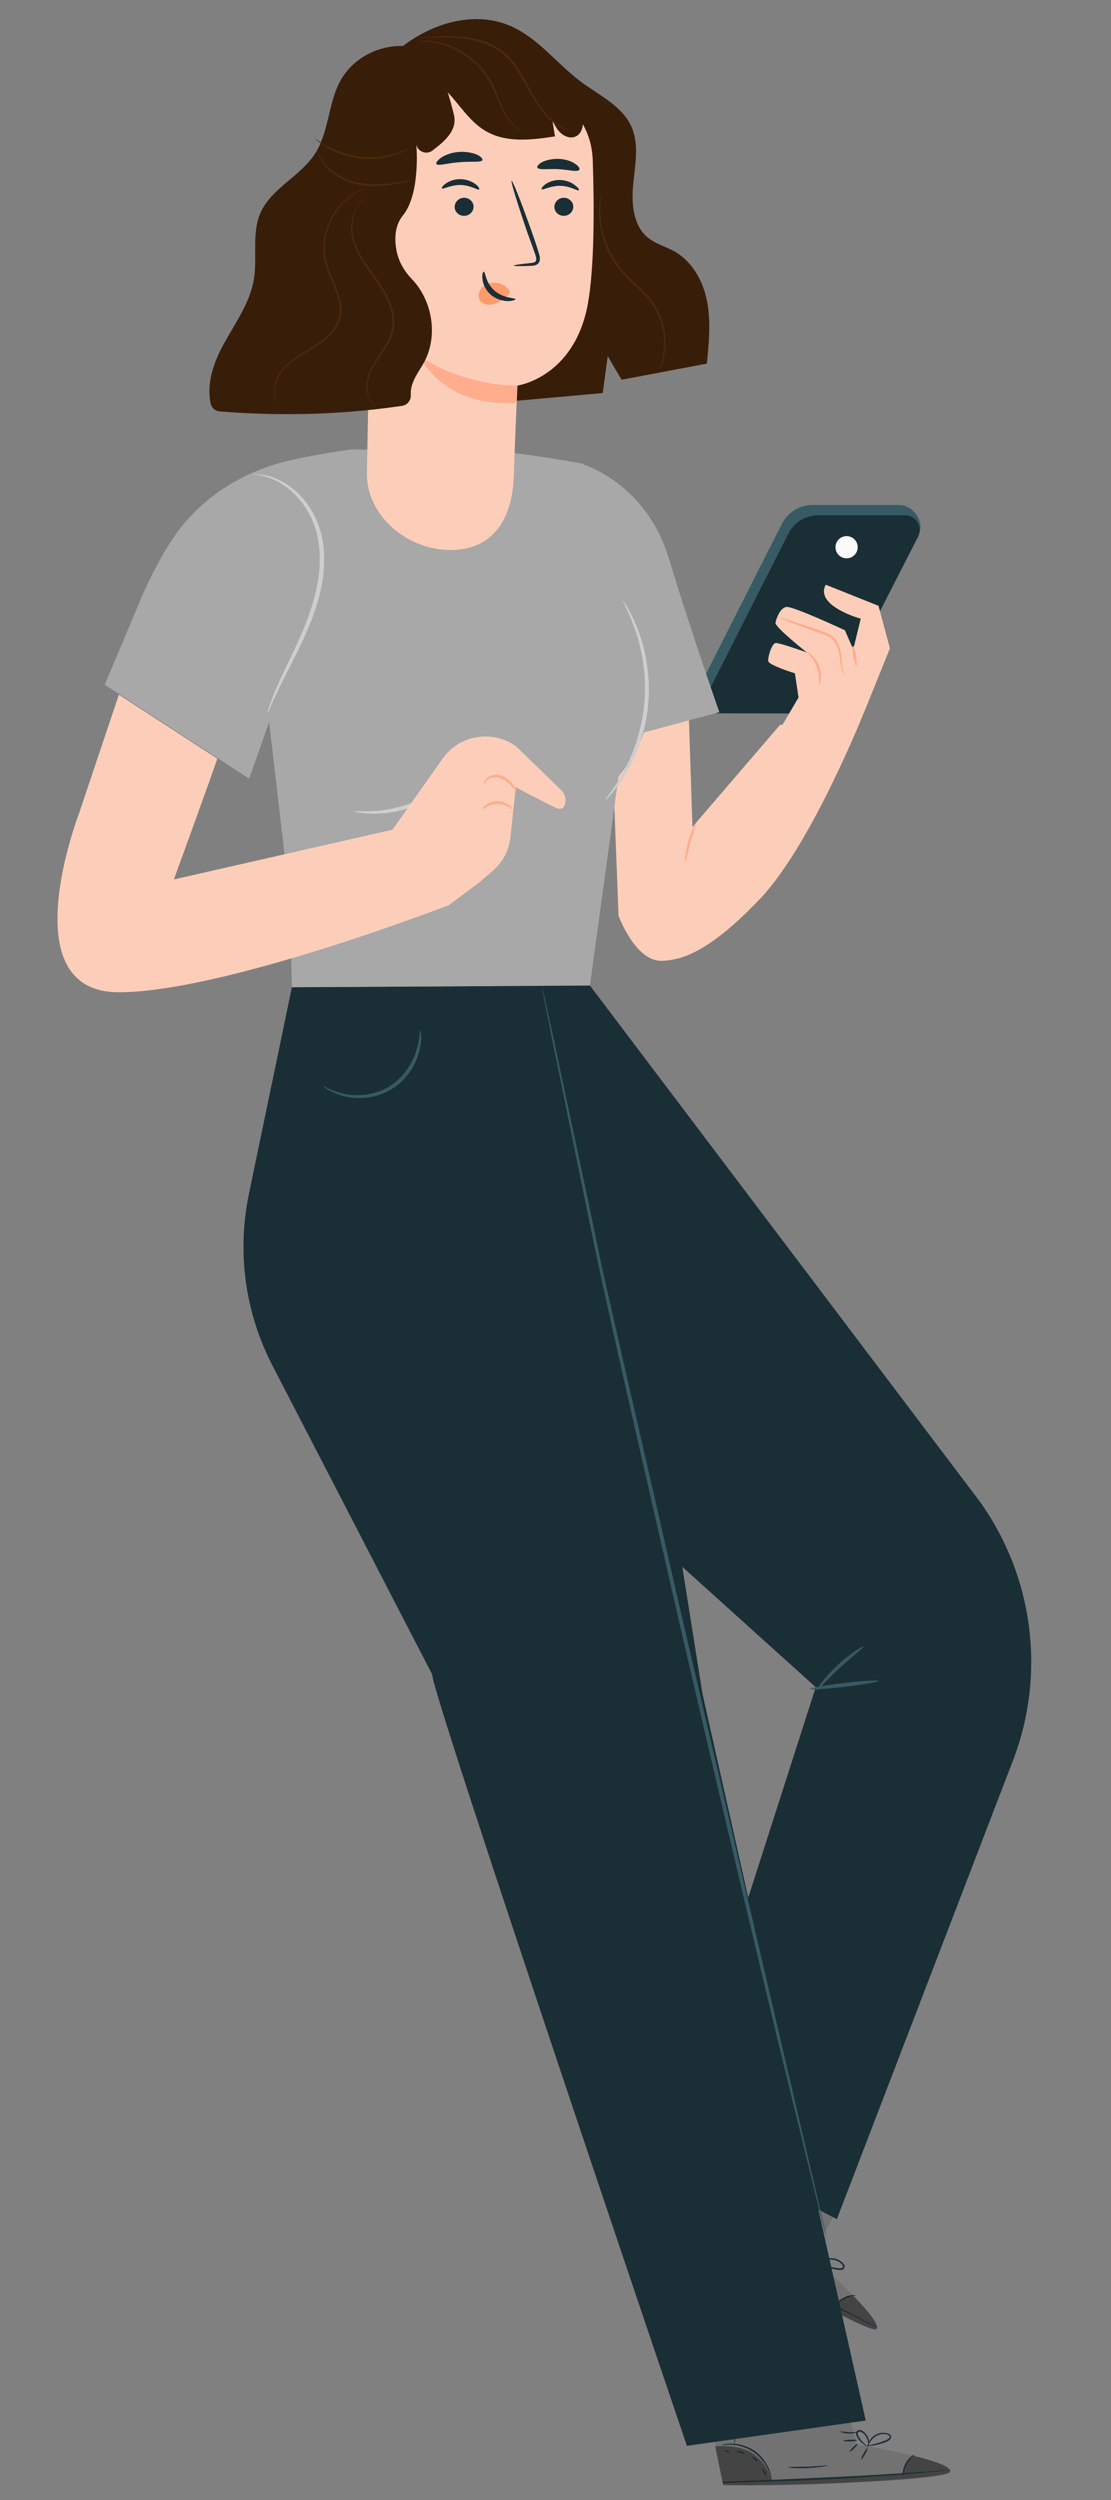 <?xml version="1.0" encoding="utf-8"?>
<!-- Generator: Adobe Illustrator 19.0.0, SVG Export Plug-In . SVG Version: 6.00 Build 0)  -->
<svg version="1.1" id="Warstwa_1" xmlns="http://www.w3.org/2000/svg" xmlns:xlink="http://www.w3.org/1999/xlink" x="0px" y="0px"
	 viewBox="0 0 400 900" style="enable-background:new 0 0 400 900;" xml:space="preserve">
<rect x="0" y="0" width="400" height="900" fill="#808080" stroke="none"/>
<style type="text/css">
	.st0{fill:#FCCEB9;}
	.st1{fill:#FFAD8D;}
	.st2{fill:#375A64;}
	.st3{fill:#1A2E35;}
	.st4{fill:#FAFAFA;}
	.st5{fill:#727272;}
	.st6{opacity:0.4;}
	.st7{fill:#A8A8A8;}
	.st8{fill:#CECECE;}
	.st9{fill:#381D09;}
	.st10{fill:#FF9A6C;}
	.st11{fill:#4C290A;}
</style>
<g id="XMLID_20_">
	<g id="XMLID_1123_">
		<g id="XMLID_119_">
			<g id="XMLID_142_">
				<g id="XMLID_146_">
					<g id="XMLID_147_">
						<path id="XMLID_1554_" class="st0" d="M248,257.6l1.3,40.1l31.5-36.7l30.4-4.9c0,0-19,47.9-37.4,67.3
							c-18.5,19.5-28.4,22.2-35.4,22.5c-9.6,0.4-15.7-16.2-15.7-16.2l-2.4-62.6L248,257.6z"/>
					</g>
				</g>
				<g id="XMLID_143_">
					<g id="XMLID_144_">
						<g id="XMLID_145_">
							<path id="XMLID_1551_" class="st1" d="M250.6,296.3c-0.2-0.1-1.8,2.8-2.9,6.8c-1.1,4-1.2,7.3-1,7.3c0.3,0,0.8-3.2,1.9-7.1
								C249.7,299.5,250.8,296.5,250.6,296.3z"/>
						</g>
					</g>
				</g>
			</g>
			<g id="XMLID_137_">
				<g id="XMLID_140_">
					<g id="XMLID_141_">
						<path id="XMLID_1546_" class="st2" d="M292.6,181.8h31.2c4.7,0,8.9,5.5,7.2,10l-31.4,61.2c-1.2,2.4-3.7,3.9-6.3,3.9l-38.1-0.1
							c-4.4-0.6-6-5.4-4.1-8.1l30.3-59.9C283.5,184.5,287.8,181.8,292.6,181.8z"/>
					</g>
				</g>
				<g id="XMLID_138_">
					<g id="XMLID_139_">
						<path id="XMLID_1543_" class="st3" d="M294.7,185.5h31.2c3.9,0,6.4,4.1,4.7,7.6l-30.6,59.8c-1.2,2.4-3.7,3.9-6.3,3.9h-37.6
							c-2.3,0-3.8-2.4-2.7-4.5l30.3-59.9C285.6,188.2,289.9,185.5,294.7,185.5z"/>
					</g>
				</g>
			</g>
			<g id="XMLID_123_">
				<g id="XMLID_135_">
					<g id="XMLID_136_">
						<path id="XMLID_1539_" class="st0" d="M297.3,210.5l19,7.6l4.1,15.3l-9.2,22.8l-32.8,10.4l9.1-15.5l-1.3-8.7
							c0,0-9.4-2.9-9.6-4.4c-0.2-1.4,1.2-6.2,2.6-6.5c1.4-0.2,11.3,3.4,11.3,3.4s-11.6-9.2-11.3-10.7c0.3-1.5,1.6-5.3,3.9-5.7
							c2.3-0.4,21.1,8.4,21.1,8.4l3,6.9l2.7-11.1C309.9,222.8,293.2,218.1,297.3,210.5z"/>
					</g>
				</g>
				<g id="XMLID_131_">
					<g id="XMLID_132_">
						<g id="XMLID_133_">
							<path id="XMLID_134_" class="st1" d="M294.9,246.4c0.1,0,0.5-0.7,0.6-1.9c0.2-1.2,0.1-3-0.6-4.8c-0.7-1.8-1.8-3.2-2.7-4
								c-0.9-0.8-1.7-1.1-1.7-1c-0.2,0.2,2.3,2,3.5,5.4C295.4,243.4,294.6,246.4,294.9,246.4z"/>
						</g>
					</g>
				</g>
				<g id="XMLID_127_">
					<g id="XMLID_128_">
						<g id="XMLID_129_">
							<path id="XMLID_130_" class="st1" d="M303.9,243.1c0.1-0.1-0.6-1.9-0.8-5c-0.1-1.5-0.2-3.5-1-5.5c-0.4-1-0.9-2.1-1.7-2.9
								c-0.8-0.9-2-1.5-3.1-2c-4.5-1.6-8.6-3-11.6-3.9c-3-1-4.9-1.5-4.9-1.4c0,0.1,1.7,0.9,4.7,2c2.9,1.1,7,2.6,11.5,4.2
								c1.1,0.4,2.1,1,2.8,1.7c0.7,0.7,1.2,1.7,1.6,2.6c0.7,1.9,0.9,3.7,1.1,5.3C302.9,241.4,303.8,243.2,303.9,243.1z"/>
						</g>
					</g>
				</g>
				<g id="XMLID_124_">
					<g id="XMLID_125_">
						<g id="XMLID_126_">
							
								<ellipse id="XMLID_1528_" transform="matrix(0.163 0.987 -0.987 0.163 490.458 -106.016)" class="st1" cx="307.7" cy="236" rx="3.7" ry="0.5"/>
						</g>
					</g>
				</g>
			</g>
			<g id="XMLID_120_">
				<g id="XMLID_121_">
					<circle id="XMLID_122_" class="st4" cx="304.8" cy="197" r="4"/>
				</g>
			</g>
		</g>
		<g id="XMLID_55_">
			<g id="XMLID_56_">
				<g id="XMLID_108_">
					<g id="XMLID_114_">
						<g id="XMLID_115_">
							<g id="XMLID_116_">
								<g id="XMLID_117_">
									<g id="XMLID_118_">
										<path id="XMLID_1519_" class="st5" d="M308.6,880l-7.3-25.6l-48.3,2.6l7.4,37.6l3,0c13.4,0,68.3-0.8,77.1-4
											C350.4,887,308.6,880,308.6,880z"/>
									</g>
								</g>
							</g>
						</g>
					</g>
					<g id="XMLID_109_" class="st6">
						<g id="XMLID_110_">
							<g id="XMLID_111_">
								<g id="XMLID_112_">
									<g id="XMLID_113_">
										<path id="XMLID_1513_" d="M277.9,893.3c-0.9-4-3.4-7.7-6.8-10c-3.4-2.4-9.5-3.1-13.6-2.6l2.7,13.2L277.9,893.3z"/>
									</g>
								</g>
							</g>
						</g>
					</g>
				</g>
				<g id="XMLID_103_">
					<g id="XMLID_104_">
						<g id="XMLID_105_" class="st6">
							<g id="XMLID_106_">
								<g id="XMLID_107_">
									<path id="XMLID_1506_" d="M329,884.1c0,0,14.7,3.4,13,5.9c-1.7,2.5-57.1,5.4-81.7,4.6l0-1.1l64.7-2.9
										C325.1,890.6,326.2,884.4,329,884.1z"/>
								</g>
							</g>
						</g>
					</g>
				</g>
				<g id="XMLID_97_">
					<g id="XMLID_98_">
						<g id="XMLID_99_">
							<g id="XMLID_100_">
								<g id="XMLID_101_">
									<g id="XMLID_102_">
										<path id="XMLID_1500_" class="st3" d="M259.6,893.5c0,0,0.3,0,0.8,0c0.7,0,1.5,0,2.4,0c2.4,0,5.4-0.1,8.8-0.1
											c7.5-0.1,17.8-0.4,29.2-1c11.4-0.6,21.7-1.4,29.1-2c3.5-0.3,6.4-0.6,8.8-0.8c0.9-0.1,1.7-0.2,2.4-0.3
											c0.5-0.1,0.8-0.1,0.8-0.1c0,0-0.3,0-0.8,0c-0.7,0-1.5,0.1-2.4,0.2c-2.4,0.2-5.3,0.4-8.8,0.6c-7.4,0.5-17.7,1.2-29.1,1.8
											c-11.4,0.6-21.7,1-29.1,1.2c-3.5,0.1-6.4,0.2-8.8,0.3c-0.9,0-1.7,0.1-2.4,0.1C259.9,893.5,259.6,893.5,259.6,893.5z"/>
									</g>
								</g>
							</g>
						</g>
					</g>
				</g>
				<g id="XMLID_91_">
					<g id="XMLID_92_">
						<g id="XMLID_93_">
							<g id="XMLID_94_">
								<g id="XMLID_95_">
									<g id="XMLID_96_">
										<path id="XMLID_1493_" class="st3" d="M325.1,891.4c0.2,0,0.2-2.1,1.4-4.3c1.2-2.2,2.9-3.4,2.8-3.5c0-0.1-2.1,0.9-3.3,3.3
											C324.7,889.2,325,891.4,325.1,891.4z"/>
									</g>
								</g>
							</g>
						</g>
					</g>
				</g>
				<g id="XMLID_85_">
					<g id="XMLID_86_">
						<g id="XMLID_87_">
							<g id="XMLID_88_">
								<g id="XMLID_89_">
									<g id="XMLID_90_">
										
											<ellipse id="XMLID_1486_" transform="matrix(-0.49 0.872 -0.872 -0.49 1233.693 1044.214)" class="st3" cx="311.6" cy="882.8" rx="2.4" ry="0.3"/>
									</g>
								</g>
							</g>
						</g>
					</g>
				</g>
				<g id="XMLID_79_">
					<g id="XMLID_80_">
						<g id="XMLID_81_">
							<g id="XMLID_82_">
								<g id="XMLID_83_">
									<g id="XMLID_84_">
										
											<ellipse id="XMLID_1479_" transform="matrix(-0.708 0.707 -0.707 -0.708 1148.557 1287.754)" class="st3" cx="307.8" cy="881.6" rx="2" ry="0.3"/>
									</g>
								</g>
							</g>
						</g>
					</g>
				</g>
				<g id="XMLID_73_">
					<g id="XMLID_74_">
						<g id="XMLID_75_">
							<g id="XMLID_76_">
								<g id="XMLID_77_">
									<g id="XMLID_78_">
										
											<ellipse id="XMLID_1472_" transform="matrix(-0.999 4.170507e-002 -4.170507e-002 -0.999 648.685 1743.353)" class="st3" cx="306.2" cy="878.4" rx="2.5" ry="0.3"/>
									</g>
								</g>
							</g>
						</g>
					</g>
				</g>
				<g id="XMLID_69_">
					<g id="XMLID_70_">
						<g id="XMLID_71_">
							<g id="XMLID_72_">
								<g id="XMLID_839_">
									<g id="XMLID_840_">
										<path id="XMLID_1465_" class="st3" d="M302.6,875.4c0,0.1,1.2,0.6,2.9,0.7c1.7,0,2.9-0.4,2.9-0.5c0-0.2-1.3,0-2.9,0
											C303.9,875.4,302.6,875.2,302.6,875.4z"/>
									</g>
								</g>
							</g>
						</g>
					</g>
				</g>
				<g id="XMLID_841_">
					<g id="XMLID_842_">
						<g id="XMLID_843_">
							<g id="XMLID_844_">
								<g id="XMLID_845_">
									<g id="XMLID_846_">
										<path id="XMLID_1458_" class="st3" d="M311.8,880.5c0,0.1,1.2,0.1,3.1-0.2c1-0.2,2.1-0.5,3.3-0.9c0.6-0.2,1.2-0.4,1.9-0.9
											c0.3-0.2,0.6-0.5,0.7-1c0.1-0.5-0.2-1-0.5-1.2c-3.1-1.4-6,0.4-7,2c-0.6,0.8-0.8,1.6-0.9,2.1c-0.1,0.5-0.1,0.8,0,0.8
											c0.1,0,0.1-1.2,1.3-2.7c0.6-0.7,1.4-1.5,2.6-1.9c1.1-0.4,2.6-0.6,3.7,0.1c0.5,0.3,0.4,0.9-0.2,1.3
											c-0.5,0.4-1.1,0.6-1.7,0.8c-1.2,0.5-2.2,0.8-3.2,1C313,880.4,311.8,880.5,311.8,880.5z"/>
									</g>
								</g>
							</g>
						</g>
					</g>
				</g>
				<g id="XMLID_64_">
					<g id="XMLID_65_">
						<g id="XMLID_66_">
							<g id="XMLID_67_">
								<g id="XMLID_851_">
									<g id="XMLID_852_">
										<path id="XMLID_68_" class="st3" d="M312.6,880.7c0,0,0.5-0.8,0.2-2.2c-0.1-0.7-0.4-1.5-1-2.2c-0.6-0.7-1.3-1.6-2.7-1.5
											c-0.7,0.1-1,1-0.9,1.5c0.1,0.5,0.4,1,0.6,1.4c0.5,0.8,1.1,1.4,1.6,1.8c1,0.9,1.8,1.2,1.9,1.2c0.1-0.1-0.7-0.5-1.6-1.5
											c-0.5-0.5-1-1.1-1.4-1.8c-0.5-0.6-0.8-1.8,0-2c0.8-0.1,1.6,0.6,2.1,1.2c0.5,0.6,0.8,1.4,1,2
											C312.8,879.8,312.5,880.6,312.6,880.7z"/>
									</g>
								</g>
							</g>
						</g>
					</g>
				</g>
				<g id="XMLID_853_">
					<g id="XMLID_854_">
						<g id="XMLID_855_">
							<g id="XMLID_856_">
								<g id="XMLID_857_">
									<g id="XMLID_858_">
										<path id="XMLID_63_" class="st3" d="M259.9,880.2c0,0.1,1.4-0.2,3.6-0.1c2.2,0.1,5.3,0.9,8,2.8c2.7,2,4.4,4.6,5.3,6.7
											c0.9,2,1,3.4,1.1,3.4c0,0,0-0.4-0.1-1c-0.1-0.6-0.3-1.5-0.7-2.6c-0.8-2.1-2.4-4.9-5.3-7c-2.9-2-6.1-2.7-8.3-2.7
											c-1.1,0-2,0.1-2.7,0.2C260.2,880,259.9,880.1,259.9,880.2z"/>
									</g>
								</g>
							</g>
						</g>
					</g>
				</g>
				<g id="XMLID_859_">
					<g id="XMLID_860_">
						<g id="XMLID_861_">
							<g id="XMLID_862_">
								<g id="XMLID_863_">
									<g id="XMLID_864_">
										
											<ellipse id="XMLID_62_" transform="matrix(-4.025895e-002 -0.999 0.999 -4.025895e-002 -594.076 1168.744)" class="st3" cx="264.3" cy="869.7" rx="10" ry="0.3"/>
									</g>
								</g>
							</g>
						</g>
					</g>
				</g>
				<g id="XMLID_865_">
					<g id="XMLID_866_">
						<g id="XMLID_867_">
							<g id="XMLID_868_">
								<g id="XMLID_869_">
									<g id="XMLID_870_">
										<path id="XMLID_61_" class="st3" d="M283.8,888.2c0,0.2,3.2,0.5,7.1,0.3c3.9-0.2,7.1-0.8,7.1-0.9c0-0.2-3.2,0.2-7.1,0.4
											C287,888.1,283.8,888,283.8,888.2z"/>
									</g>
								</g>
							</g>
						</g>
					</g>
				</g>
				<g id="XMLID_871_">
					<g id="XMLID_872_">
						<g id="XMLID_873_">
							<g id="XMLID_874_">
								<g id="XMLID_875_">
									<g id="XMLID_876_">
										<path id="XMLID_60_" class="st3" d="M274.3,888.7c-0.1,0.1,0.3,0.7,0.7,1.4c0.4,0.7,0.6,1.3,0.7,1.3
											c0.2,0,0.2-0.8-0.2-1.6C275,889,274.4,888.6,274.3,888.7z"/>
									</g>
								</g>
							</g>
						</g>
					</g>
				</g>
				<g id="XMLID_877_">
					<g id="XMLID_878_">
						<g id="XMLID_879_">
							<g id="XMLID_880_">
								<g id="XMLID_881_">
									<g id="XMLID_882_">
										
											<ellipse id="XMLID_59_" transform="matrix(-0.739 -0.674 0.674 -0.739 -124.422 1722.395)" class="st3" cx="271.4" cy="885.3" rx="1.3" ry="0.3"/>
									</g>
								</g>
							</g>
						</g>
					</g>
				</g>
				<g id="XMLID_883_">
					<g id="XMLID_884_">
						<g id="XMLID_885_">
							<g id="XMLID_886_">
								<g id="XMLID_887_">
									<g id="XMLID_888_">
										<path id="XMLID_58_" class="st3" d="M265.2,882.7c0,0.2,0.7,0.1,1.4,0.3c0.7,0.2,1.3,0.6,1.4,0.4c0.1-0.1-0.3-0.8-1.2-1
											C265.9,882.2,265.2,882.5,265.2,882.7z"/>
									</g>
								</g>
							</g>
						</g>
					</g>
				</g>
				<g id="XMLID_889_">
					<g id="XMLID_890_">
						<g id="XMLID_891_">
							<g id="XMLID_892_">
								<g id="XMLID_893_">
									<g id="XMLID_894_">
										
											<ellipse id="XMLID_57_" transform="matrix(-0.95 -0.311 0.311 -0.95 236.753 1802.07)" class="st3" cx="262.3" cy="882.1" rx="0.8" ry="0.3"/>
									</g>
								</g>
							</g>
						</g>
					</g>
				</g>
			</g>
		</g>
		<g id="XMLID_895_">
			<g id="XMLID_896_">
				<g id="XMLID_897_">
					<g id="XMLID_898_">
						<g id="XMLID_899_">
							<g id="XMLID_900_">
								<g id="XMLID_901_">
									<g id="XMLID_902_">
										<path id="XMLID_54_" class="st5" d="M292.3,812.3l12.4-22.8L262.1,766l-18.5,33.2l2.5,1.6c11.4,7.1,58.4,35.5,67.6,37.4
											C324,840.4,292.3,812.3,292.3,812.3z"/>
									</g>
								</g>
							</g>
						</g>
					</g>
					<g id="XMLID_903_" class="st6">
						<g id="XMLID_904_">
							<g id="XMLID_905_">
								<g id="XMLID_906_">
									<g id="XMLID_907_">
										<path id="XMLID_53_" d="M259.3,807.3c1.4-3.9,1.2-8.3-0.4-12.1c-1.6-3.8-4.5-6.9-8.2-8.6l-6.6,11.9L259.3,807.3z"/>
									</g>
								</g>
							</g>
						</g>
					</g>
				</g>
				<g id="XMLID_908_">
					<g id="XMLID_909_">
						<g id="XMLID_910_" class="st6">
							<g id="XMLID_911_">
								<g id="XMLID_912_">
									<path id="XMLID_52_" d="M307.4,826.7c0,0,10.7,10.7,7.9,11.9c-2.7,1.2-51.3-25.6-71.7-39.4l0.6-0.9l56.4,31.8
										C300.7,830.1,304.9,825.4,307.4,826.7z"/>
								</g>
							</g>
						</g>
					</g>
				</g>
				<g id="XMLID_913_">
					<g id="XMLID_914_">
						<g id="XMLID_915_">
							<g id="XMLID_916_">
								<g id="XMLID_917_">
									<g id="XMLID_918_">
										<path id="XMLID_1374_" class="st3" d="M243.6,797.9c0,0,0.2,0.2,0.7,0.5c0.6,0.4,1.3,0.8,2,1.3c2.1,1.3,4.6,2.8,7.6,4.6
											c6.4,3.8,15.3,9,25.3,14.6c10,5.5,19.1,10.3,25.8,13.7c3.1,1.6,5.8,2.9,7.9,4c0.8,0.4,1.5,0.7,2.2,1
											c0.5,0.2,0.8,0.3,0.8,0.3c0,0-0.2-0.2-0.7-0.4c-0.6-0.3-1.3-0.7-2.1-1.1c-2.1-1.1-4.7-2.5-7.8-4.1
											c-6.6-3.5-15.7-8.3-25.7-13.9c-10-5.5-18.9-10.7-25.4-14.4c-3-1.8-5.6-3.2-7.6-4.4c-0.8-0.4-1.5-0.8-2.1-1.2
											C243.9,798,243.6,797.8,243.6,797.9z"/>
									</g>
								</g>
							</g>
						</g>
					</g>
				</g>
				<g id="XMLID_919_">
					<g id="XMLID_920_">
						<g id="XMLID_921_">
							<g id="XMLID_922_">
								<g id="XMLID_923_">
									<g id="XMLID_924_">
										<path id="XMLID_51_" class="st3" d="M300.3,830.7c0.1,0.1,1.3-1.7,3.5-2.9c2.2-1.3,4.3-1.3,4.3-1.5c0-0.1-2.2-0.4-4.6,1
											C301.1,828.6,300.1,830.7,300.3,830.7z"/>
									</g>
								</g>
							</g>
						</g>
					</g>
				</g>
				<g id="XMLID_925_">
					<g id="XMLID_926_">
						<g id="XMLID_927_">
							<g id="XMLID_928_">
								<g id="XMLID_929_">
									<g id="XMLID_930_">
										
											<ellipse id="XMLID_50_" transform="matrix(-0.877 0.48 -0.48 -0.877 942.352 1391.657)" class="st3" cx="293.3" cy="816.2" rx="2.4" ry="0.3"/>
									</g>
								</g>
							</g>
						</g>
					</g>
				</g>
				<g id="XMLID_931_">
					<g id="XMLID_932_">
						<g id="XMLID_933_">
							<g id="XMLID_934_">
								<g id="XMLID_935_">
									<g id="XMLID_936_">
										
											<ellipse id="XMLID_1353_" transform="matrix(-0.974 0.225 -0.225 -0.974 757.214 1540.066)" class="st3" cx="290.8" cy="813.2" rx="2" ry="0.3"/>
									</g>
								</g>
							</g>
						</g>
					</g>
				</g>
				<g id="XMLID_937_">
					<g id="XMLID_938_">
						<g id="XMLID_939_">
							<g id="XMLID_940_">
								<g id="XMLID_941_">
									<g id="XMLID_942_">
										
											<ellipse id="XMLID_1346_" transform="matrix(-0.87 -0.493 0.493 -0.87 144.656 1657.583)" class="st3" cx="291.1" cy="809.7" rx="2.5" ry="0.3"/>
									</g>
								</g>
							</g>
						</g>
					</g>
				</g>
				<g id="XMLID_943_">
					<g id="XMLID_944_">
						<g id="XMLID_945_">
							<g id="XMLID_946_">
								<g id="XMLID_947_">
									<g id="XMLID_948_">
										<path id="XMLID_1339_" class="st3" d="M289.7,805.2c-0.1,0.1,0.7,1.2,2.1,2.1c1.4,0.9,2.7,1.2,2.7,1.1
											c0.1-0.2-1.1-0.7-2.4-1.6C290.7,805.9,289.8,805.1,289.7,805.2z"/>
									</g>
								</g>
							</g>
						</g>
					</g>
				</g>
				<g id="XMLID_949_">
					<g id="XMLID_950_">
						<g id="XMLID_951_">
							<g id="XMLID_952_">
								<g id="XMLID_953_">
									<g id="XMLID_954_">
										<path id="XMLID_1332_" class="st3" d="M294.7,814.5c0,0.1,0.9,0.8,2.7,1.5c0.9,0.4,2,0.7,3.3,1c0.6,0.1,1.3,0.3,2,0.2
											c0.4,0,0.8-0.1,1.1-0.5c0.3-0.3,0.4-0.9,0.2-1.3c-1.9-2.8-5.3-2.8-7-2c-0.9,0.4-1.5,0.9-1.9,1.3c-0.4,0.4-0.5,0.7-0.5,0.7
											c0.1,0.1,0.8-1,2.5-1.6c0.9-0.3,2-0.5,3.2-0.2c1.1,0.2,2.5,0.9,3.1,2c0.3,0.6-0.2,1-0.8,1c-0.6,0-1.3-0.1-1.9-0.2
											c-1.2-0.2-2.3-0.5-3.2-0.8C295.8,815,294.8,814.4,294.7,814.5z"/>
									</g>
								</g>
							</g>
						</g>
					</g>
				</g>
				<g id="XMLID_955_">
					<g id="XMLID_956_">
						<g id="XMLID_957_">
							<g id="XMLID_958_">
								<g id="XMLID_959_">
									<g id="XMLID_960_">
										<path id="XMLID_49_" class="st3" d="M295.4,815c0,0.1,0.8-0.4,1.4-1.7c0.3-0.6,0.4-1.5,0.4-2.4c-0.1-0.9-0.3-2.1-1.5-2.7
											c-0.7-0.3-1.4,0.3-1.5,0.8c-0.2,0.5-0.2,1-0.2,1.5c0,0.9,0.2,1.7,0.4,2.4c0.4,1.3,0.9,2,1,2c0.1,0-0.3-0.8-0.5-2.1
											c-0.1-0.6-0.2-1.4-0.2-2.3c-0.1-0.8,0.3-2,1-1.7c0.7,0.3,1,1.4,1.2,2.2c0.1,0.8,0,1.6-0.2,2.2
											C295.9,814.4,295.3,814.9,295.4,815z"/>
									</g>
								</g>
							</g>
						</g>
					</g>
				</g>
				<g id="XMLID_961_">
					<g id="XMLID_962_">
						<g id="XMLID_963_">
							<g id="XMLID_964_">
								<g id="XMLID_46_">
									<g id="XMLID_47_">
										<path id="XMLID_48_" class="st3" d="M250.9,786.7c0,0.1,1.3,0.6,3.1,1.8c1.8,1.3,4,3.5,5.3,6.6c1.3,3.1,1.3,6.3,0.9,8.4
											c-0.4,2.2-1,3.4-0.9,3.5c0,0,0.2-0.3,0.5-0.9c0.3-0.6,0.6-1.4,0.8-2.6c0.5-2.2,0.5-5.5-0.8-8.7c-1.3-3.2-3.7-5.5-5.6-6.7
											c-1-0.6-1.8-1-2.4-1.2C251.2,786.7,250.9,786.7,250.9,786.7z"/>
									</g>
								</g>
							</g>
						</g>
					</g>
				</g>
				<g id="XMLID_967_">
					<g id="XMLID_968_">
						<g id="XMLID_969_">
							<g id="XMLID_970_">
								<g id="XMLID_971_">
									<g id="XMLID_972_">
										
											<ellipse id="XMLID_45_" transform="matrix(0.495 -0.869 0.869 0.495 -546.501 620.248)" class="st3" cx="260.1" cy="780.1" rx="10" ry="0.3"/>
									</g>
								</g>
							</g>
						</g>
					</g>
				</g>
				<g id="XMLID_973_">
					<g id="XMLID_974_">
						<g id="XMLID_975_">
							<g id="XMLID_43_">
								<g id="XMLID_977_">
									<g id="XMLID_978_">
										<path id="XMLID_44_" class="st3" d="M266.9,806.2c-0.1,0.1,2.4,2.1,5.9,4.1c3.4,1.9,6.4,3.1,6.5,2.9
											c0.1-0.2-2.8-1.5-6.2-3.5C269.7,807.8,267,806,266.9,806.2z"/>
									</g>
								</g>
							</g>
						</g>
					</g>
				</g>
				<g id="XMLID_979_">
					<g id="XMLID_40_">
						<g id="XMLID_981_">
							<g id="XMLID_982_">
								<g id="XMLID_41_">
									<g id="XMLID_984_">
										<path id="XMLID_42_" class="st3" d="M258.6,801.5c-0.2,0-0.1,0.7-0.2,1.5c-0.1,0.8-0.2,1.4-0.1,1.5
											c0.1,0.1,0.6-0.6,0.7-1.5C259.1,802.2,258.7,801.5,258.6,801.5z"/>
									</g>
								</g>
							</g>
						</g>
					</g>
				</g>
				<g id="XMLID_985_">
					<g id="XMLID_986_">
						<g id="XMLID_987_">
							<g id="XMLID_988_">
								<g id="XMLID_989_">
									<g id="XMLID_990_">
										
											<ellipse id="XMLID_39_" transform="matrix(-0.27 -0.963 0.963 -0.27 -439.788 1260.945)" class="st3" cx="257.9" cy="797.1" rx="1.3" ry="0.3"/>
									</g>
								</g>
							</g>
						</g>
					</g>
				</g>
				<g id="XMLID_991_">
					<g id="XMLID_992_">
						<g id="XMLID_993_">
							<g id="XMLID_994_">
								<g id="XMLID_995_">
									<g id="XMLID_996_">
										<path id="XMLID_38_" class="st3" d="M254.1,791.6c0,0.2,0.5,0.5,1,1c0.5,0.6,0.8,1.1,0.9,1.1c0.2,0,0.1-0.8-0.5-1.5
											C254.9,791.6,254.1,791.5,254.1,791.6z"/>
									</g>
								</g>
							</g>
						</g>
					</g>
				</g>
				<g id="XMLID_997_">
					<g id="XMLID_998_">
						<g id="XMLID_999_">
							<g id="XMLID_1000_">
								<g id="XMLID_36_">
									<g id="XMLID_1002_">
										
											<ellipse id="XMLID_37_" transform="matrix(-0.641 -0.767 0.767 -0.641 -192.345 1489.3)" class="st3" cx="251.9" cy="789.6" rx="0.8" ry="0.3"/>
									</g>
								</g>
							</g>
						</g>
					</g>
				</g>
			</g>
		</g>
		<g id="XMLID_1003_">
			<path id="XMLID_35_" class="st3" d="M247.3,880.5l64.4-9.1l-58.8-261.7l-40.5-254.9l-107.3,0.6l-15.5,74.5
				c-4.3,20.9-1.4,42.6,8.5,61.7l57.5,111.2C155.4,609.7,247.3,880.5,247.3,880.5z"/>
			<path id="XMLID_34_" class="st3" d="M212.4,354.8l140.1,185.4c19.6,27.1,24.2,62.3,12.2,93.6l-63.4,165.1l-59.2-30.7l51.6-160.8
				l-101.2-91.3l-15-161.4H212.4z"/>
			<g id="XMLID_1004_">
				<path id="XMLID_1005_" class="st2" d="M297.7,805.6c0,0-0.1-0.4-0.4-1.1c-0.2-0.8-0.5-1.9-0.9-3.4c-0.8-3-1.9-7.4-3.3-13.1
					c-2.8-11.4-6.8-27.8-11.8-48.1c-9.8-40.7-23.1-96.9-37.5-159.1c-7.1-31.1-13.9-60.8-20-87.7c-3-13.5-5.9-26.3-8.5-38.3
					c-2.5-12-4.8-23.3-6.9-33.5c-4.2-20.5-7.5-37-9.9-48.5c-1.1-5.7-2-10.1-2.6-13.2c-0.3-1.5-0.5-2.6-0.6-3.4
					c-0.1-0.8-0.2-1.2-0.2-1.2s0.1,0.4,0.3,1.2c0.2,0.8,0.4,2,0.8,3.4c0.7,3.1,1.6,7.5,2.9,13.2c2.4,11.5,5.9,28,10.3,48.4
					c2.2,10.2,4.5,21.4,7,33.5c2.7,12,5.6,24.8,8.7,38.3c6.2,27,13,56.6,20.1,87.7C274,704.2,296,798.5,297.7,805.6z"/>
			</g>
			<g id="XMLID_1006_">
				<path id="XMLID_1007_" class="st2" d="M310.9,592.8c0.2,0.3-4,3.4-8.6,7.7c-4.7,4.3-8,8.3-8.3,8.1c-0.3-0.2,2.7-4.6,7.4-9
					C306.2,595.1,310.7,592.5,310.9,592.8z"/>
			</g>
			<g id="XMLID_33_">
				
					<ellipse id="XMLID_1009_" transform="matrix(0.993 -0.117 0.117 0.993 -68.807 39.669)" class="st2" cx="303.9" cy="606.7" rx="12.4" ry="0.7"/>
			</g>
			<g id="XMLID_1010_">
				<path id="XMLID_32_" class="st2" d="M151.3,370.8c0.1,0,0.2,0.7,0.3,2c0.1,1.3,0,3.2-0.6,5.4c-1,4.4-4.2,10.6-10.5,14.2
					c-6.3,3.6-13.2,3.3-17.5,2c-2.2-0.7-3.9-1.5-5-2.2c-1.1-0.7-1.6-1.2-1.6-1.2c0.1-0.2,2.4,1.5,6.7,2.6c4.2,1.1,10.8,1.1,16.6-2.2
					c5.8-3.4,9-9.1,10.2-13.3C151.4,373.6,151,370.8,151.3,370.8z"/>
			</g>
		</g>
		<g id="XMLID_1205_">
			<path id="XMLID_1013_" class="st7" d="M209.9,167.2c0,0,22.6,6.5,30.9,33.8c8.3,27.3,18.2,55.4,18.2,55.4l-36.2,9.7L209.9,167.2z
				"/>
			<g id="XMLID_1014_">
				<g id="XMLID_1015_">
					<path id="XMLID_31_" class="st7" d="M230.8,229.1c1.7,6.6,3.6,13.3,3.7,20.1c0.1,11-4.7,21.6-11.6,30.1
						c-0.1,0.1-0.1,0.1-0.2,0.2l-10.3,75.3l-107.3,0.6l-0.8-32L96.9,260l-7.2,20.3l-52-33.8l10.7-25.4c4.4-10.9,10.6-23.8,17.6-32.3
						c9.9-12,23.8-19.8,38.9-23.2c10.9-2.4,21.4-3.8,21.4-3.8l47.4,0.5c10.8-0.1,36.5,4.7,36.5,4.7L230.8,229.1"/>
				</g>
				<g id="XMLID_1016_">
					<g id="XMLID_29_">
						<path id="XMLID_30_" class="st8" d="M218,288c0.1,0.1,0.9-0.7,2.1-2.2c1.3-1.5,3-3.7,4.8-6.7c3.7-5.9,7.6-15.1,8.5-25.9
							c0.9-10.8-1.3-20.5-3.9-27c-1.3-3.3-2.6-5.8-3.6-7.5c-1-1.7-1.7-2.5-1.7-2.5c-0.2,0.1,2.1,3.8,4.4,10.3
							c2.3,6.5,4.3,16,3.4,26.5c-0.9,10.5-4.5,19.5-7.9,25.5C220.7,284.6,217.8,287.8,218,288z"/>
					</g>
				</g>
				<g id="XMLID_1018_">
					<g id="XMLID_1019_">
						<path id="XMLID_28_" class="st8" d="M127.5,292.1c0,0.1,0.8,0.3,2.2,0.5c1.4,0.2,3.5,0.4,6.1,0.3c5.2-0.1,12.4-1.5,19.4-5.5
							c6.9-4,11.8-9.5,14.6-13.9c1.4-2.2,2.3-4.1,2.8-5.4c0.5-1.3,0.7-2.1,0.7-2.2c-0.2-0.1-1.5,2.8-4.4,7
							c-2.9,4.1-7.7,9.4-14.4,13.2c-6.7,3.8-13.7,5.4-18.7,5.8C130.7,292.3,127.5,291.9,127.5,292.1z"/>
					</g>
				</g>
				<g id="XMLID_1020_">
					<g id="XMLID_1021_">
						<path id="XMLID_27_" class="st8" d="M91,170.6c0,0.2,1.4,0.1,3.9,0.8c2.5,0.6,6,2,9.5,5c3.5,2.9,6.9,7.4,8.9,13.1
							c2,5.7,2.3,12.5,1.2,19.4c-1.1,6.9-3.4,13.3-5.8,18.9c-2.4,5.6-4.9,10.6-6.9,14.8c-2,4.2-3.4,7.7-4.3,10.2
							c-0.9,2.5-1.3,3.8-1.2,3.9c0.1,0,0.7-1.3,1.7-3.7c1.1-2.4,2.7-5.8,4.8-9.9c2.1-4.2,4.7-9.1,7.2-14.7
							c2.5-5.6,4.9-12.1,6.1-19.2c1.1-7.1,0.8-14.2-1.4-20.1c-2.2-5.9-5.8-10.5-9.6-13.4c-3.7-2.9-7.5-4.3-10.1-4.7
							c-1.3-0.2-2.3-0.3-3-0.3C91.3,170.5,91,170.6,91,170.6z"/>
					</g>
				</g>
			</g>
		</g>
		<g id="XMLID_1113_">
			<path id="XMLID_1114_" class="st0" d="M201.8,284.2l-16.1-15.6c-4.2-3-9.5-4.1-14.6-3.1c-4.8,0.9-9,3.7-11.8,7.7l-18,25.5
				l-78.7,17.9c0,0,15.4-42.2,15.6-43.5l9.1,5.9l-1.4-0.9c0,0,0-0.1,0,0l-43.1-28L28.4,293c0,0-24.6,64,14.1,64.2
				c37.7,0.2,119.5-31.5,119.5-31.5l-0.1-0.1l10.5-7.8l5.1-4.4c3.6-3.1,5.8-7.4,6.3-12.1l1.9-17.9c0,0,9.6,5.1,14.2,7.3
				c2.4,1.2,3.3-0.1,3.6-1.6C203.9,287.3,203.2,285.5,201.8,284.2z"/>
			<g id="XMLID_1115_">
				<g id="XMLID_1116_">
					<g id="XMLID_1117_">
						<g id="XMLID_1118_">
							<g id="XMLID_1119_">
								<path id="XMLID_1134_" class="st1" d="M185.9,284.7c0.1-0.1-0.2-0.9-1-2c-0.8-1.1-2.2-2.7-4.3-3.5c-2.2-0.8-4.4,0-5.5,1.1
									c-1.1,1.1-1.1,2.1-1,2.1c0.2,0.1,0.4-0.8,1.4-1.6c1-0.7,2.9-1.3,4.7-0.6c1.9,0.6,3.2,2,4.1,3
									C185.2,284.1,185.7,284.8,185.9,284.7z"/>
							</g>
						</g>
					</g>
					<g id="XMLID_1120_">
						<g id="XMLID_1121_">
							<g id="XMLID_1122_">
								<path id="XMLID_1130_" class="st1" d="M173.6,291.4c0.1,0.1,0.6-0.4,1.6-0.9c0.9-0.5,2.3-1.1,3.9-1.1c1.6,0,3,0.6,3.9,1.1
									c0.9,0.5,1.4,1,1.6,0.9c0.1-0.1-0.2-0.7-1.2-1.5c-0.9-0.7-2.5-1.5-4.3-1.5c-1.9,0-3.4,0.7-4.3,1.5
									C173.8,290.7,173.5,291.4,173.6,291.4z"/>
							</g>
						</g>
					</g>
				</g>
			</g>
		</g>
	</g>
	<g id="XMLID_148_">
		<path id="XMLID_1154_" class="st9" d="M139.7,21.3c11.4-11.6,29.4-18.4,44.2-11.9c10,4.4,16.8,13.8,25.6,20.3
			c6.4,4.7,14.3,8.4,17.7,15.6c3,6.4,1.5,13.8,0.8,20.7c-0.7,7-0.2,15,5.2,19.5c2.8,2.3,6.6,3.3,9.8,5.1
			c6.4,3.7,10.3,10.9,11.6,18.1c1.4,7.3,0.6,14.8-0.1,22.2l-30.7,5.8l-5-8.5l-1.8,13.3l-39.1,3.5L139.7,21.3z"/>
		<g id="XMLID_172_">
			<g id="XMLID_173_">
				<g id="XMLID_174_">
					<g id="XMLID_187_">
						<g id="XMLID_188_">
							<g id="XMLID_189_">
								<g id="XMLID_1147_">
									<g id="XMLID_1148_">
										<g id="XMLID_1149_">
											<g id="XMLID_1150_">
												<g id="XMLID_1152_">
													<path id="XMLID_1153_" class="st0" d="M134.6,34l-0.1,8.5l-2.4,127.9c-0.2,14.8,14,27.5,29.9,27.6l0,0
														c16,0.1,22.6-11.9,23-26.9c0.5-15.7,1.3-32.3,1.3-32.3s20.3-2.8,25.3-29.1c2.4-13.1,2.4-34.6,1.8-52.3
														c-0.6-15.9-14.2-28.1-30.1-26.9L134.6,34z"/>
												</g>
											</g>
										</g>
									</g>
								</g>
								<g id="XMLID_1128_">
									<g id="XMLID_1138_">
										<g id="XMLID_1140_">
											<g id="XMLID_1141_">
												<g id="XMLID_1143_">
													<g id="XMLID_1145_">
														<path id="XMLID_1146_" class="st3" d="M206.4,74.4c0,1.8-1.5,3.3-3.4,3.3c-1.9,0-3.4-1.4-3.4-3.2
															c0-1.8,1.5-3.3,3.4-3.3C204.8,71.2,206.4,72.6,206.4,74.4z"/>
													</g>
												</g>
											</g>
										</g>
									</g>
									<g id="XMLID_1129_">
										<g id="XMLID_1131_">
											<g id="XMLID_1132_">
												<g id="XMLID_1133_">
													<g id="XMLID_1135_">
														<g id="XMLID_1136_">
															<path id="XMLID_1137_" class="st3" d="M208.4,68.5c-0.4,0.4-2.9-1.5-6.6-1.6c-3.6-0.1-6.4,1.7-6.8,1.2
																c-0.2-0.2,0.3-1,1.4-1.8c1.2-0.8,3.1-1.6,5.4-1.5c2.3,0.1,4.2,1,5.2,1.9C208.2,67.5,208.6,68.3,208.4,68.5z"/>
														</g>
													</g>
												</g>
											</g>
										</g>
									</g>
								</g>
								<g id="XMLID_217_">
									<g id="XMLID_225_">
										<g id="XMLID_226_">
											<g id="XMLID_1124_">
												<g id="XMLID_1125_">
													<g id="XMLID_1126_">
														<path id="XMLID_1127_" class="st3" d="M170.5,74.4c0,1.8-1.5,3.3-3.4,3.3c-1.9,0-3.4-1.4-3.4-3.2
															c0-1.8,1.5-3.3,3.4-3.3C168.9,71.2,170.5,72.6,170.5,74.4z"/>
													</g>
												</g>
											</g>
										</g>
									</g>
									<g id="XMLID_218_">
										<g id="XMLID_219_">
											<g id="XMLID_220_">
												<g id="XMLID_221_">
													<g id="XMLID_222_">
														<g id="XMLID_223_">
															<path id="XMLID_224_" class="st3" d="M172.5,68.2c-0.4,0.4-3-1.5-6.6-1.6c-3.6-0.1-6.4,1.7-6.8,1.2
																c-0.2-0.2,0.3-1,1.5-1.8c1.2-0.8,3.1-1.6,5.4-1.5c2.3,0.1,4.2,1,5.2,1.8C172.4,67.2,172.7,68,172.5,68.2z"/>
														</g>
													</g>
												</g>
											</g>
										</g>
									</g>
								</g>
								<g id="XMLID_210_">
									<g id="XMLID_211_">
										<g id="XMLID_212_">
											<g id="XMLID_213_">
												<g id="XMLID_214_">
													<g id="XMLID_215_">
														<path id="XMLID_216_" class="st3" d="M185,95.6c0-0.2,2.3-0.5,6-0.9c0.9-0.1,1.8-0.2,2-0.9c0.2-0.7-0.1-1.7-0.5-2.8
															c-0.8-2.3-1.7-4.7-2.6-7.2c-3.5-10.2-6.1-18.6-5.7-18.7c0.4-0.1,3.6,8,7.2,18.2c0.9,2.5,1.7,4.9,2.4,7.2
															c0.3,1.1,0.9,2.3,0.4,3.7c-0.3,0.7-1,1.2-1.6,1.3c-0.6,0.2-1.1,0.2-1.6,0.2C187.3,95.9,185,95.8,185,95.6z"/>
													</g>
												</g>
											</g>
										</g>
									</g>
								</g>
								<g id="XMLID_203_">
									<g id="XMLID_204_">
										<g id="XMLID_205_">
											<g id="XMLID_207_">
												<g id="XMLID_208_">
													<path id="XMLID_209_" class="st1" d="M186.3,138.8c0,0-17.8,0.7-35.1-10.4c0,0,8.1,18.4,34.6,16.6L186.3,138.8z"/>
												</g>
											</g>
										</g>
									</g>
								</g>
								<g id="XMLID_197_">
									<g id="XMLID_198_">
										<g id="XMLID_199_">
											<g id="XMLID_200_">
												<g id="XMLID_201_">
													<path id="XMLID_202_" class="st10" d="M183.2,104.4c-1.3-1.8-3.5-2.8-5.8-2.6c-1.6,0.1-3.2,0.8-4.2,2.1
														c-1,1.3-1.2,3.1-0.4,4.3c0.9,1.4,3,1.8,4.7,1.3c1.8-0.4,3.3-1.6,4.7-2.7c0.4-0.3,0.8-0.6,1.1-1c0.3-0.4,0.3-1,0-1.4"/>
												</g>
											</g>
										</g>
									</g>
								</g>
								<g id="XMLID_190_">
									<g id="XMLID_191_">
										<g id="XMLID_192_">
											<g id="XMLID_193_">
												<g id="XMLID_194_">
													<g id="XMLID_195_">
														<path id="XMLID_196_" class="st3" d="M174.2,97.8c0.6,0,0.5,3.9,3.8,6.8c3.3,2.9,7.5,2.6,7.6,3.1c0,0.2-1,0.7-2.7,0.7
															c-1.7,0-4.3-0.6-6.3-2.4c-2-1.8-2.8-4.1-2.9-5.7C173.5,98.8,173.9,97.8,174.2,97.8z"/>
													</g>
												</g>
											</g>
										</g>
									</g>
								</g>
							</g>
						</g>
					</g>
					<g id="XMLID_181_">
						<g id="XMLID_182_">
							<g id="XMLID_183_">
								<g id="XMLID_184_">
									<g id="XMLID_185_">
										<path id="XMLID_186_" class="st3" d="M173.7,57.6c-0.4,1-4,0.4-8.3,0.8c-4.3,0.3-7.8,1.5-8.3,0.6
											c-0.2-0.4,0.4-1.3,1.8-2.3c1.4-0.9,3.6-1.8,6.2-2c2.6-0.2,4.9,0.3,6.5,0.9C173.1,56.3,173.8,57.1,173.7,57.6z"/>
									</g>
								</g>
							</g>
						</g>
					</g>
					<g id="XMLID_175_">
						<g id="XMLID_176_">
							<g id="XMLID_177_">
								<g id="XMLID_178_">
									<g id="XMLID_179_">
										<path id="XMLID_180_" class="st3" d="M208.5,61.2c-0.8,0.8-3.8-0.1-7.5-0.3c-3.7-0.2-6.8,0.4-7.5-0.5
											c-0.3-0.4,0.2-1.2,1.6-2c1.4-0.7,3.6-1.3,6.1-1.2c2.5,0.1,4.7,0.9,5.9,1.8C208.5,59.9,208.9,60.8,208.5,61.2z"/>
									</g>
								</g>
							</g>
						</g>
					</g>
				</g>
			</g>
		</g>
		<path id="XMLID_171_" class="st9" d="M153.5,18.4c4.8,6.4,7.1,11.4,9.9,22.8c1.4,5.6-3.1,9.5-7.7,13c-2.1,1.6-5.2,0.5-5.8-2.1l0,0
			c0,0,1.6,17.5-4.8,25.4c-3,3.7-3.1,8.4-2.4,12.4c0.7,4.1,2.8,7.7,5.7,10.7c7.3,7.7,9.4,20.3,4.3,29.8c-1.3,2.4-3,4.6-4,7.2
			c-0.6,1.5-0.9,3.1-0.8,4.6c0.1,1.9-1.2,3.6-3.1,3.9c-21.7,3.2-43.8,3.8-65.7,2c-1.5-0.1-2.9-1.2-3.2-2.7
			c-1.7-7.3,1.1-15.2,4.8-21.8c4.1-7.5,9.3-14.6,10.7-23c1.3-7.9-0.8-16.4,2.3-23.8c3.9-9,14.5-13.3,19.8-21.6
			c5-7.8,4.6-18.1,9.1-26.2C128.4,18.4,142.6,13.6,153.5,18.4"/>
		<path id="XMLID_170_" class="st9" d="M154.7,28.1c8.3,4.3,12.1,14.4,20.2,19.1c7.4,4.3,16.5,3.2,24.9,1.9
			c-0.3-1.9-0.6-3.7-0.9-5.6c0.9,1.6,1.7,3.3,3.1,4.5c1.4,1.2,3.4,1.9,5.1,1.2c2.8-1.1,3.2-5,2.5-8c-1.2-4.7-3.9-9-7.3-12.4
			c-6.2-6.3-14.7-10.3-23.6-11c-8.8-0.7-17.9,1.9-25,7.1"/>
		<g id="XMLID_167_">
			<path id="XMLID_168_" class="st11" d="M113.4,49.9c0.1-0.1,1.6,1.2,4.4,2.7c1.4,0.8,3.1,1.5,5.1,2.2c2,0.6,4.2,1.2,6.6,1.5
				c2.4,0.3,4.7,0.2,6.8,0.1c2.1-0.2,3.9-0.6,5.4-1c3-0.9,4.8-1.8,4.9-1.6c0,0-0.4,0.3-1.2,0.7c-0.4,0.2-0.9,0.5-1.5,0.7
				c-0.6,0.2-1.3,0.5-2,0.7c-1.5,0.5-3.4,0.9-5.5,1.2c-2.1,0.2-4.5,0.3-6.9,0c-2.4-0.3-4.7-0.9-6.7-1.6c-2-0.7-3.7-1.5-5.1-2.4
				c-0.7-0.4-1.3-0.8-1.8-1.2c-0.5-0.4-1-0.7-1.3-1C113.8,50.3,113.4,49.9,113.4,49.9z"/>
		</g>
		<g id="XMLID_165_">
			<path id="XMLID_166_" class="st11" d="M147.6,65.1c0,0-0.5,0.2-1.4,0.4s-2.3,0.5-4,0.8c-3.4,0.6-8.3,1.2-13.5,0.1
				c-5.3-1.1-9.5-4-11.7-6.7c-1.1-1.3-1.8-2.6-2.2-3.5c-0.4-0.9-0.5-1.4-0.5-1.4c0.1-0.1,0.8,2.1,3.1,4.6c2.2,2.5,6.4,5.3,11.5,6.3
				c5.1,1,9.9,0.6,13.3,0.1c1.7-0.2,3.1-0.5,4-0.6C147,65.1,147.6,65,147.6,65.1z"/>
		</g>
		<g id="XMLID_163_">
			<path id="XMLID_164_" class="st11" d="M100.5,146c0,0-0.1-0.1-0.2-0.2c-0.1-0.1-0.3-0.3-0.4-0.6c-0.4-0.5-0.8-1.4-1.1-2.6
				c-0.5-2.4,0-6.3,2.9-9.8c1.4-1.7,3.4-3.2,5.5-4.7c2.2-1.4,4.6-2.7,7-4.4c2.4-1.6,4.7-3.6,6.4-6.2c0.8-1.3,1.4-2.8,1.6-4.4
				c0.2-1.6,0.1-3.2-0.3-4.8c-0.7-3.2-2.2-6.2-3.3-9.1c-1.2-2.9-2.2-5.9-2.2-8.9c-0.2-5.9,2-11.1,4.5-14.6c2.6-3.6,5.6-5.7,7.8-6.9
				c0.5-0.3,1-0.5,1.5-0.7c0.4-0.2,0.8-0.3,1.1-0.4c0.6-0.2,0.9-0.3,0.9-0.3c0,0-0.3,0.2-0.9,0.4c-0.3,0.1-0.7,0.3-1.1,0.5
				c-0.4,0.2-0.9,0.5-1.4,0.8c-2.1,1.2-5,3.3-7.5,6.9c-2.5,3.5-4.6,8.6-4.3,14.3c0.1,2.9,1,5.8,2.2,8.7c1.2,2.9,2.6,5.9,3.4,9.2
				c0.4,1.7,0.5,3.4,0.3,5c-0.2,1.7-0.8,3.2-1.7,4.6c-1.7,2.8-4.2,4.8-6.6,6.4c-2.4,1.6-4.9,2.9-7,4.3c-2.2,1.4-4.1,2.9-5.5,4.5
				c-2.8,3.3-3.4,7.1-3,9.5C99.5,144.9,100.6,145.9,100.5,146z"/>
		</g>
		<g id="XMLID_161_">
			<path id="XMLID_162_" class="st11" d="M135.7,146.5c0,0-0.3-0.1-0.8-0.4c-0.5-0.3-1.1-0.9-1.7-1.9c-0.6-0.9-1-2.2-1.2-3.8
				c-0.1-1.6,0-3.4,0.6-5.3c1.1-3.9,4.3-7.4,6.7-11.8c1.2-2.2,2.1-4.8,2-7.5c0-2.7-0.9-5.5-2.1-8.2c-2.5-5.3-6.4-9.5-9-14
				c-1.3-2.2-2.5-4.4-3.1-6.6c-0.7-2.2-0.8-4.4-0.6-6.4c0.4-4,2.2-6.8,3.8-8.3c0.8-0.7,1.6-1.1,2.1-1.4c0.5-0.2,0.8-0.3,0.8-0.3
				c0,0.1-1.2,0.4-2.8,1.9c-1.5,1.4-3.2,4.3-3.5,8.1c-0.1,1.9,0,4,0.7,6.2c0.7,2.2,1.8,4.3,3.1,6.5c1.4,2.2,3,4.3,4.6,6.6
				c1.6,2.3,3.3,4.7,4.5,7.4c1.3,2.7,2.1,5.6,2.2,8.4c0.1,2.9-0.8,5.6-2.1,7.8c-2.5,4.5-5.8,8-6.8,11.7c-0.6,1.8-0.8,3.6-0.7,5.1
				c0.1,1.5,0.5,2.8,1,3.7C134.5,145.9,135.8,146.4,135.7,146.5z"/>
		</g>
		<g id="XMLID_159_">
			<path id="XMLID_160_" class="st11" d="M187.9,47.3c0,0-0.2-0.1-0.5-0.2c-0.3-0.2-0.8-0.4-1.3-0.8c-1.1-0.8-2.5-2.2-3.8-4.2
				c-1.3-2-2.5-4.7-3.7-7.6c-0.6-1.5-1.3-3-2.1-4.5c-0.8-1.5-1.8-3-2.9-4.4c-4.6-5.6-10.7-8.7-15.3-9.8c-4.6-1.2-7.6-0.9-7.6-1.1
				c0,0,0.7-0.1,2.1-0.1c1.3,0.1,3.3,0.2,5.6,0.7c2.3,0.6,5.1,1.5,7.8,3.2c2.7,1.6,5.6,3.8,7.9,6.7c1.2,1.4,2.1,3,3,4.5
				c0.8,1.5,1.5,3.1,2,4.5c1.2,2.9,2.2,5.6,3.5,7.6c1.2,2,2.5,3.4,3.6,4.3C187.2,46.8,187.9,47.2,187.9,47.3z"/>
		</g>
		<g id="XMLID_157_">
			<path id="XMLID_158_" class="st11" d="M206.3,47.1c0,0-0.2,0-0.7-0.1c-0.5-0.1-1.1-0.2-2-0.5c-1.7-0.6-4-1.8-6.3-4.1
				c-2.3-2.2-4.5-5.4-6.5-9c-2.1-3.6-4.1-7.8-7.2-11.4c-3.1-3.7-7.3-5.9-11.2-7c-4-1.1-7.8-1.4-10.9-1.5c-3.2-0.1-5.7,0.1-7.5,0.1
				c-0.8,0-1.5,0.1-2,0.1c-0.5,0-0.7,0-0.7,0c0,0,0.2-0.1,0.7-0.1c0.5-0.1,1.1-0.1,2-0.2c1.8-0.2,4.3-0.4,7.5-0.4
				c3.2,0,7,0.2,11.1,1.3c4.1,1.1,8.4,3.4,11.6,7.2c3.2,3.7,5.2,8,7.2,11.6c2,3.7,4.1,6.8,6.3,9c2.2,2.3,4.4,3.5,6.1,4.2
				C205.3,46.9,206.3,47.1,206.3,47.1z"/>
		</g>
		<g id="XMLID_155_">
			<path id="XMLID_156_" class="st11" d="M237.5,132.9c-0.1,0,0.3-0.9,0.8-2.7c0.4-1.7,0.9-4.3,0.8-7.5c-0.1-3.2-0.9-7-2.8-10.7
				c-1-1.9-2.2-3.7-3.8-5.3c-1.5-1.7-3.3-3.3-5.1-5c-1.8-1.7-3.5-3.4-4.9-5.3c-1.4-1.8-2.6-3.8-3.5-5.7c-0.9-1.9-1.6-3.8-2.1-5.7
				c-0.5-1.8-0.8-3.6-1-5.2c-0.4-3.2-0.2-5.8,0.1-7.6c0.1-0.9,0.3-1.6,0.4-2c0.1-0.5,0.2-0.7,0.2-0.7c0.1,0-0.1,1-0.3,2.8
				c-0.2,1.8-0.3,4.4,0.1,7.5c0.2,1.6,0.5,3.3,1.1,5.1c0.5,1.8,1.2,3.7,2.2,5.6c0.9,1.9,2.1,3.8,3.5,5.6c1.4,1.8,3.1,3.5,4.8,5.2
				c1.8,1.7,3.5,3.3,5.1,5.1c1.6,1.7,2.9,3.6,3.8,5.5c2,3.8,2.7,7.7,2.7,11c0.1,3.2-0.5,5.8-1,7.6c-0.3,0.9-0.5,1.5-0.7,1.9
				C237.6,132.7,237.5,132.9,237.5,132.9z"/>
		</g>
	</g>
</g>
</svg>
